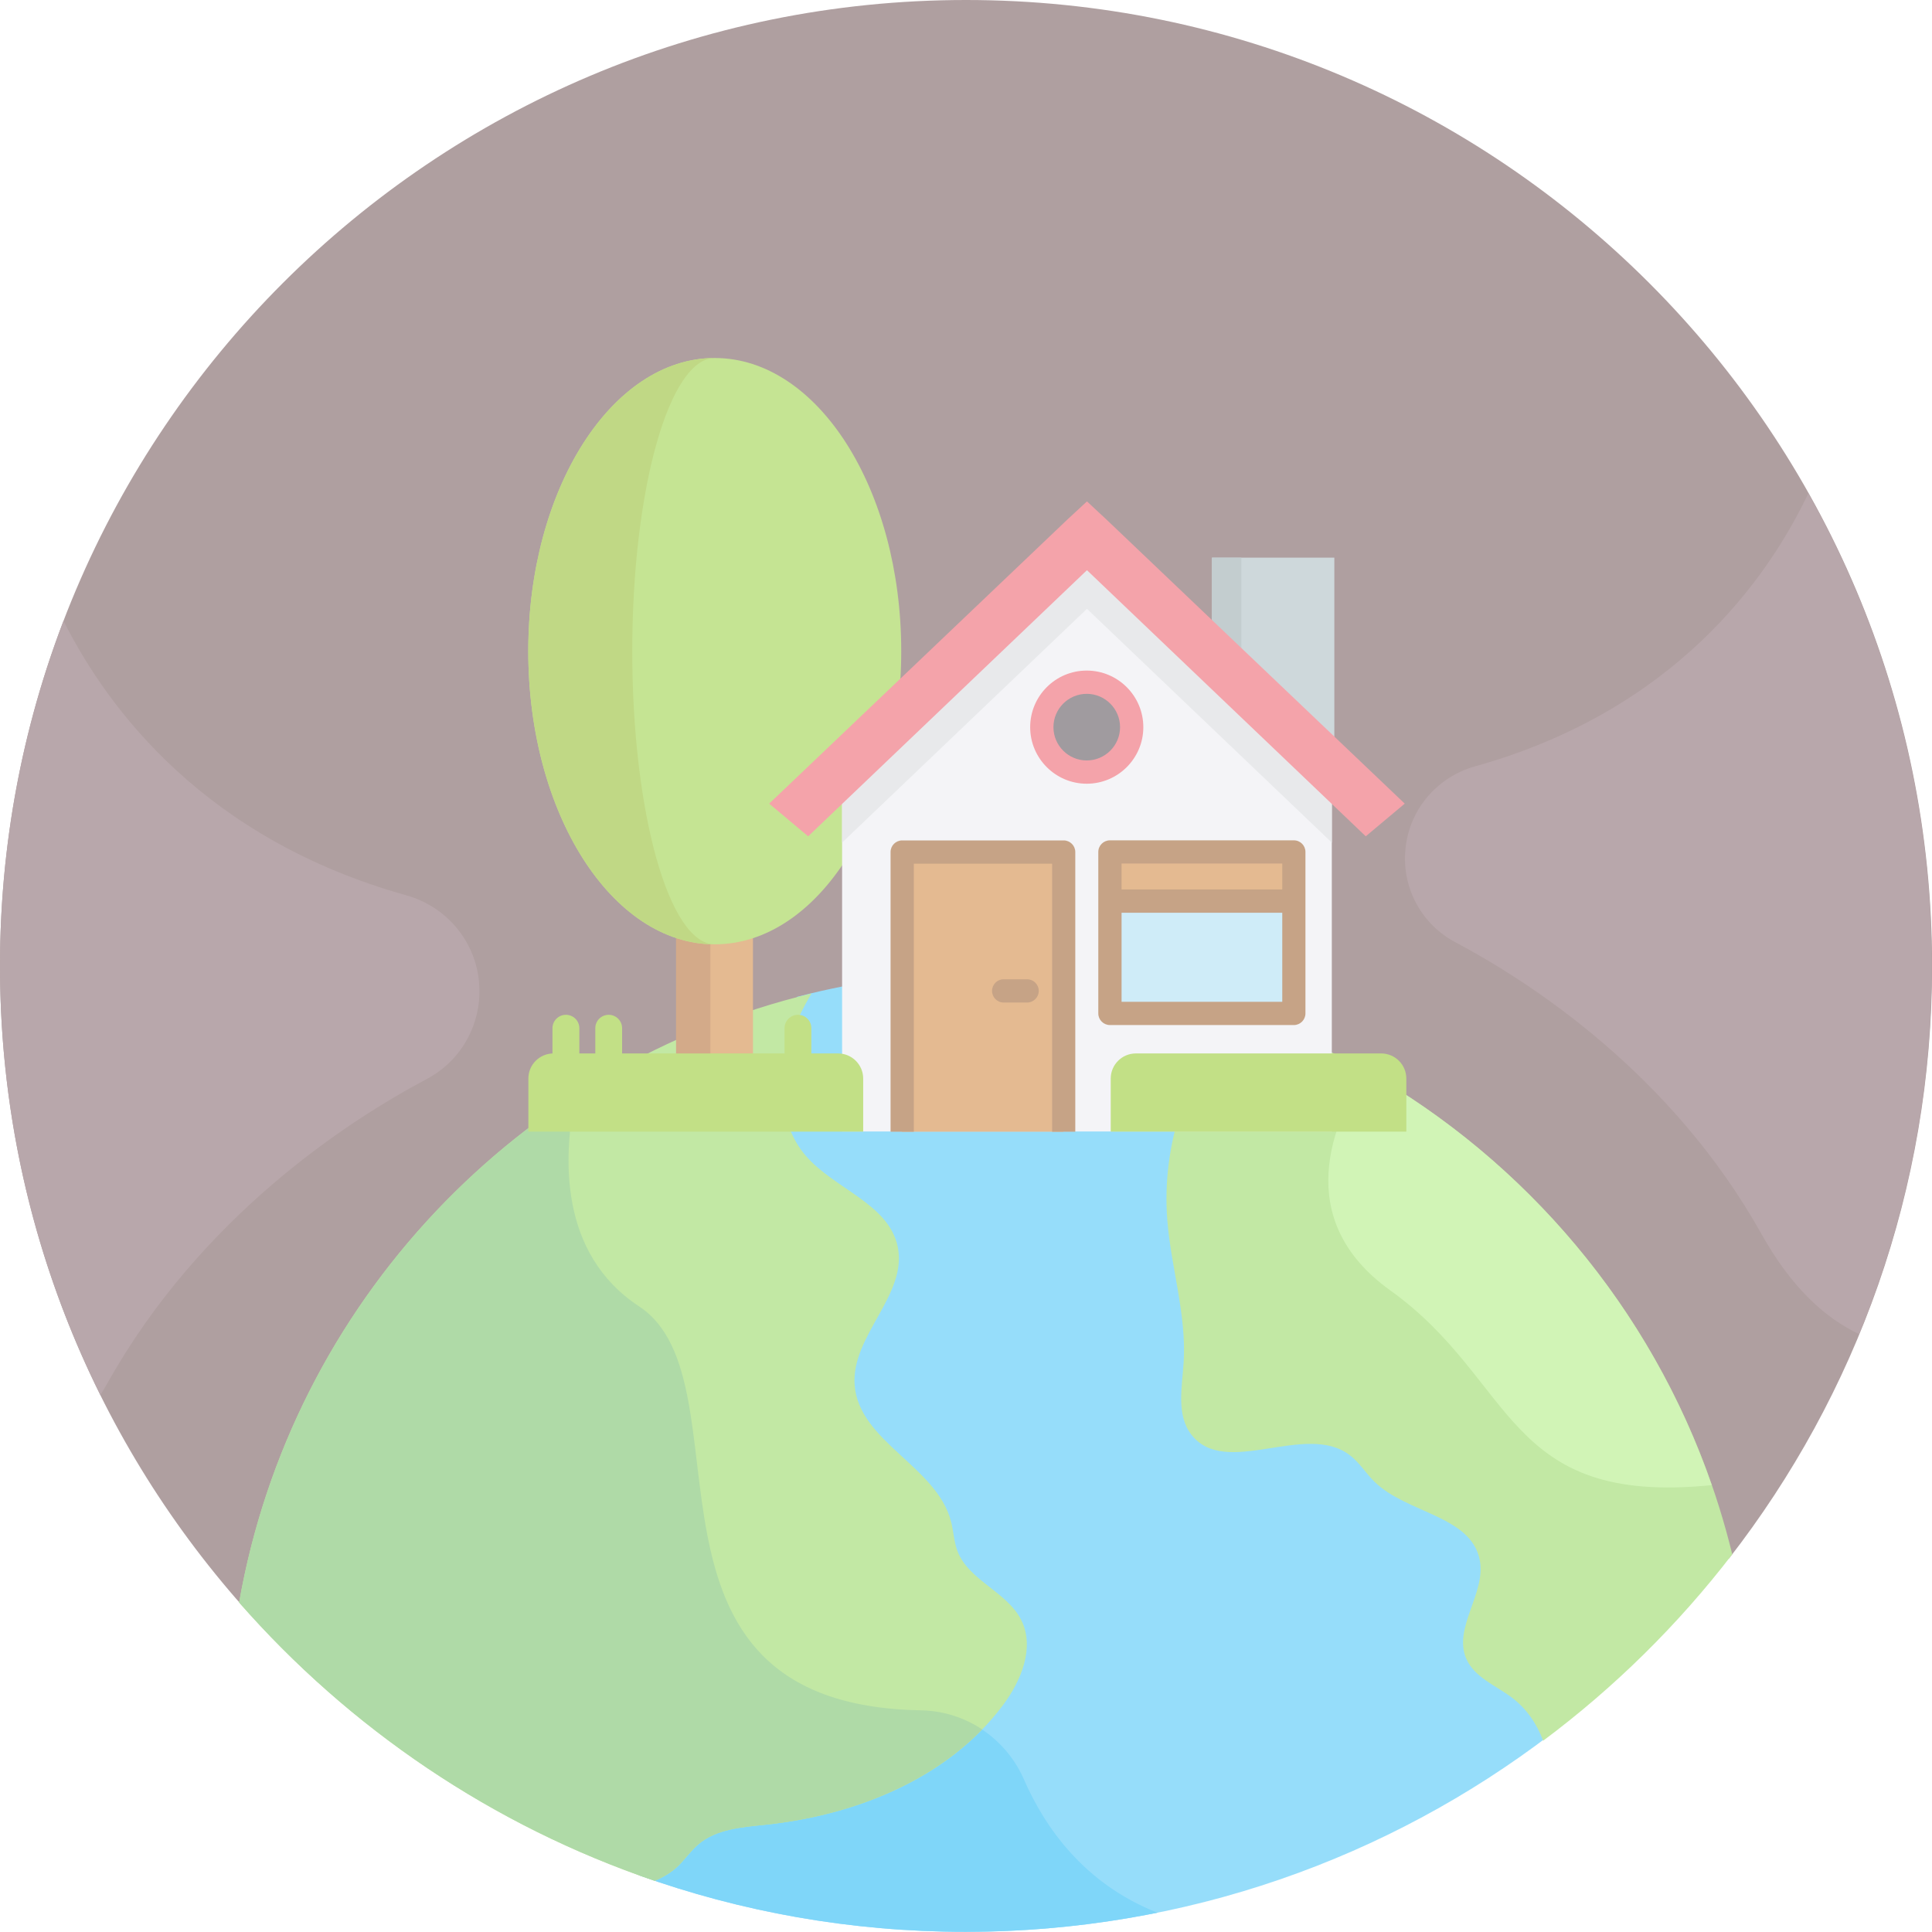 <svg width="23" height="23" viewBox="0 0 23 23" fill="none" xmlns="http://www.w3.org/2000/svg">
<g opacity="0.5">
<path d="M20.584 18.553C22.098 16.606 23.001 14.159 23.001 11.5C23.001 5.149 17.852 1.33514e-05 11.5 1.33514e-05C5.149 1.33514e-05 0 5.149 0 11.5C0 14.425 1.093 17.095 2.891 19.124L20.584 18.553Z" fill="#603F42"/>
<path d="M18.063 20.108C18.005 20.064 17.944 20.026 17.884 19.988C17.502 19.749 17.459 19.644 17.629 19.167C17.699 18.968 17.773 18.763 17.73 18.546C17.654 18.163 17.308 18.009 16.974 17.86C16.625 17.704 16.512 17.646 16.333 17.427C16.146 17.2 15.98 17.063 15.591 17.063C15.08 17.063 14.52 17.321 14.273 17.002C14.152 16.845 14.172 16.618 14.194 16.377C14.263 15.606 14.063 15.175 14.011 14.508C13.944 13.635 14.248 12.75 14.819 12.092C13.871 11.757 12.851 11.573 11.788 11.573C10.994 11.573 10.224 11.675 9.49 11.867C9.402 12.027 9.325 12.194 9.27 12.369C9.1 12.914 9.184 13.475 9.49 13.834C9.841 14.245 10.466 14.416 10.561 14.865C10.614 15.119 10.475 15.368 10.327 15.633C10.178 15.9 10.024 16.176 10.046 16.492C10.074 16.9 10.372 17.174 10.659 17.439C11.35 18.074 11.149 18.162 11.277 18.504C11.426 18.901 11.893 19.039 12.044 19.343C12.367 19.993 11.141 21.379 9.105 21.596C8.79 21.628 8.465 21.655 8.223 21.864C7.998 22.058 8.052 22.169 7.604 22.324C8.819 22.76 10.128 22.998 11.493 22.998C14.113 22.998 16.529 22.121 18.463 20.645C18.378 20.432 18.243 20.242 18.063 20.108Z" fill="#2EBCF6"/>
<path d="M12.19 21.184C12.064 20.895 11.846 20.665 11.578 20.521C11.068 21.02 10.205 21.479 9.105 21.596C8.79 21.628 8.465 21.655 8.223 21.864C7.998 22.058 8.052 22.169 7.604 22.324C8.819 22.76 10.128 22.998 11.493 22.998C12.275 22.998 13.04 22.919 13.779 22.77C12.9 22.424 12.434 21.744 12.19 21.184Z" fill="#00ADF4"/>
<path d="M11.397 18.462C11.356 18.35 11.352 18.229 11.322 18.114C11.154 17.456 10.221 17.162 10.174 16.485C10.133 15.9 10.807 15.414 10.687 14.841C10.578 14.326 9.93 14.155 9.589 13.755C9.282 13.394 9.252 12.86 9.393 12.408C9.457 12.203 9.551 12.011 9.661 11.827C6.175 12.665 3.472 15.513 2.847 19.077C4.163 20.579 5.863 21.735 7.795 22.391C7.89 22.35 7.98 22.299 8.058 22.228C8.148 22.145 8.216 22.04 8.309 21.96C8.526 21.772 8.836 21.752 9.122 21.722C10.198 21.607 11.29 21.168 11.938 20.302C12.157 20.011 12.321 19.615 12.159 19.289C11.991 18.949 11.53 18.817 11.397 18.462Z" fill="#85D249"/>
<path d="M11.693 20.588C11.481 20.448 11.23 20.366 10.965 20.361C7.285 20.298 8.977 16.451 7.608 15.552C6.652 14.923 6.701 13.769 6.853 13.034C4.78 14.38 3.29 16.549 2.847 19.078C4.163 20.579 5.863 21.735 7.795 22.391C7.89 22.35 7.98 22.299 8.058 22.228C8.148 22.145 8.216 22.04 8.309 21.96C8.526 21.772 8.836 21.752 9.122 21.722C10.072 21.62 11.034 21.266 11.693 20.588Z" fill="#60B550"/>
<path d="M14.703 12.049C14.132 12.728 13.828 13.633 13.896 14.519C13.94 15.089 14.127 15.65 14.091 16.221C14.072 16.515 14.002 16.846 14.183 17.079C14.589 17.603 15.539 16.922 16.067 17.322C16.183 17.409 16.259 17.538 16.362 17.639C16.746 18.017 17.512 18.042 17.616 18.571C17.694 18.967 17.295 19.377 17.456 19.747C17.552 19.968 17.805 20.064 17.997 20.208C18.171 20.339 18.296 20.52 18.371 20.723C19.219 20.09 19.977 19.343 20.622 18.504C19.886 15.473 17.628 13.036 14.703 12.049Z" fill="#85D249"/>
<path d="M20.378 17.68C19.65 15.577 18.171 13.825 16.262 12.744C15.875 13.341 15.364 14.511 16.55 15.361C18.058 16.442 17.903 17.931 20.378 17.68Z" fill="#A3EA6E"/>
<path d="M21.528 5.873C21.037 6.905 19.929 8.461 17.561 9.123C17.094 9.254 16.758 9.661 16.729 10.145L16.728 10.152C16.701 10.593 16.934 11.009 17.324 11.216C18.233 11.699 19.906 12.788 20.971 14.692C21.324 15.323 21.724 15.69 22.132 15.882C22.689 14.532 22.997 13.052 22.997 11.5C22.997 9.455 22.463 7.536 21.528 5.873Z" fill="#725057"/>
<path d="M5.705 11.732L5.705 11.724C5.674 11.219 5.323 10.794 4.835 10.658C2.458 9.993 1.297 8.466 0.756 7.391C0.268 8.667 0 10.051 0 11.498C0 13.334 0.43 15.069 1.196 16.608C1.222 16.564 1.248 16.519 1.275 16.473C2.387 14.485 4.133 13.348 5.083 12.844C5.491 12.627 5.733 12.192 5.705 11.732Z" fill="#725057"/>
<path d="M8.964 10.765V12.946H8.049V10.765" fill="#C97523"/>
<path d="M8.457 10.765V12.946H8.049V10.765" fill="#A85613"/>
<path d="M8.509 11.242C9.736 11.242 10.729 9.68 10.729 7.752C10.729 5.825 9.736 4.262 8.509 4.262C7.283 4.262 6.289 5.825 6.289 7.752C6.289 9.68 7.283 11.242 8.509 11.242Z" fill="#8CC928"/>
<path d="M8.509 11.242C7.283 11.242 6.289 9.68 6.289 7.752C6.289 5.825 7.283 4.262 8.509 4.262C7.967 4.262 7.527 5.825 7.527 7.752C7.527 9.68 7.967 11.242 8.509 11.242Z" fill="#82B20B"/>
<path d="M15.855 9.026V13.47H10.025V9.026L12.957 6.183L15.855 9.026Z" fill="#E9EAEF"/>
<path d="M14.428 7.46V6.639H15.885V8.848" fill="#9EB1B7"/>
<path d="M14.428 7.46V6.639H14.778V8.848" fill="#879BA0"/>
<path d="M13.522 12.541H16.443C16.608 12.541 16.742 12.675 16.742 12.84V13.472H13.223V12.84C13.223 12.675 13.357 12.541 13.522 12.541Z" fill="#85C10D"/>
<path d="M6.589 12.541H9.977C10.142 12.541 10.276 12.675 10.276 12.84V13.472H6.29V12.84C6.29 12.675 6.423 12.541 6.589 12.541Z" fill="#85C10D"/>
<path d="M15.855 9.201V10.031L12.94 7.248L10.025 10.031V9.201L12.709 6.645L12.94 6.43L13.172 6.645L15.855 9.201Z" fill="#D2D4D8"/>
<path d="M12.94 6.788L9.621 9.956L9.157 9.567L12.708 6.184L12.94 5.969L13.171 6.184L16.723 9.567L16.259 9.956L12.94 6.788Z" fill="#EA4756"/>
<path d="M12.659 10.143H10.737V13.473H12.659V10.143Z" fill="#C97523"/>
<path d="M12.801 13.473H12.525V10.282H10.879V13.473H10.602V10.143C10.602 10.067 10.664 10.005 10.74 10.005H12.663C12.739 10.005 12.801 10.067 12.801 10.143L12.801 13.473Z" fill="#8E480E"/>
<path d="M15.412 10.143H13.223V12.066H15.412V10.143Z" fill="#A0D9F2"/>
<path d="M15.412 10.143H13.223V10.728H15.412V10.143Z" fill="#C97523"/>
<path d="M15.403 12.203H13.214C13.137 12.203 13.075 12.141 13.075 12.065V10.142C13.075 10.066 13.137 10.004 13.214 10.004H15.403C15.48 10.004 15.541 10.066 15.541 10.142V12.065C15.541 12.141 15.479 12.203 15.403 12.203ZM13.352 11.926H15.265V10.28H13.352V11.926Z" fill="#8E480E"/>
<path d="M12.227 11.935H11.948C11.872 11.935 11.81 11.873 11.81 11.796C11.81 11.72 11.872 11.658 11.948 11.658H12.227C12.304 11.658 12.366 11.72 12.366 11.796C12.366 11.873 12.304 11.935 12.227 11.935Z" fill="#8E480E"/>
<path d="M12.941 9.192C13.237 9.192 13.476 8.952 13.476 8.657C13.476 8.361 13.237 8.122 12.941 8.122C12.646 8.122 12.406 8.361 12.406 8.657C12.406 8.952 12.646 9.192 12.941 9.192Z" fill="#413740"/>
<path d="M15.412 10.589H13.223V10.866H15.412V10.589Z" fill="#8E480E"/>
<path d="M12.937 9.33C12.566 9.33 12.264 9.028 12.264 8.657C12.264 8.285 12.566 7.983 12.937 7.983C13.309 7.983 13.611 8.285 13.611 8.657C13.611 9.028 13.309 9.33 12.937 9.33ZM12.937 8.26C12.719 8.26 12.541 8.438 12.541 8.657C12.541 8.875 12.719 9.053 12.937 9.053C13.156 9.053 13.334 8.875 13.334 8.657C13.334 8.438 13.156 8.26 12.937 8.26Z" fill="#EA4756"/>
<path d="M7.246 12.804C7.158 12.804 7.087 12.732 7.087 12.644V12.24C7.087 12.152 7.158 12.081 7.246 12.081C7.334 12.081 7.406 12.152 7.406 12.24V12.644C7.406 12.732 7.334 12.804 7.246 12.804Z" fill="#85C10D"/>
<path d="M6.737 12.804C6.649 12.804 6.577 12.732 6.577 12.644V12.24C6.577 12.152 6.649 12.081 6.737 12.081C6.825 12.081 6.897 12.152 6.897 12.24V12.644C6.897 12.732 6.825 12.804 6.737 12.804Z" fill="#85C10D"/>
<path d="M9.5 12.804C9.412 12.804 9.34 12.732 9.34 12.644V12.24C9.34 12.152 9.412 12.081 9.5 12.081C9.588 12.081 9.659 12.152 9.659 12.24V12.644C9.659 12.732 9.588 12.804 9.5 12.804Z" fill="#85C10D"/>
</g>
</svg>
